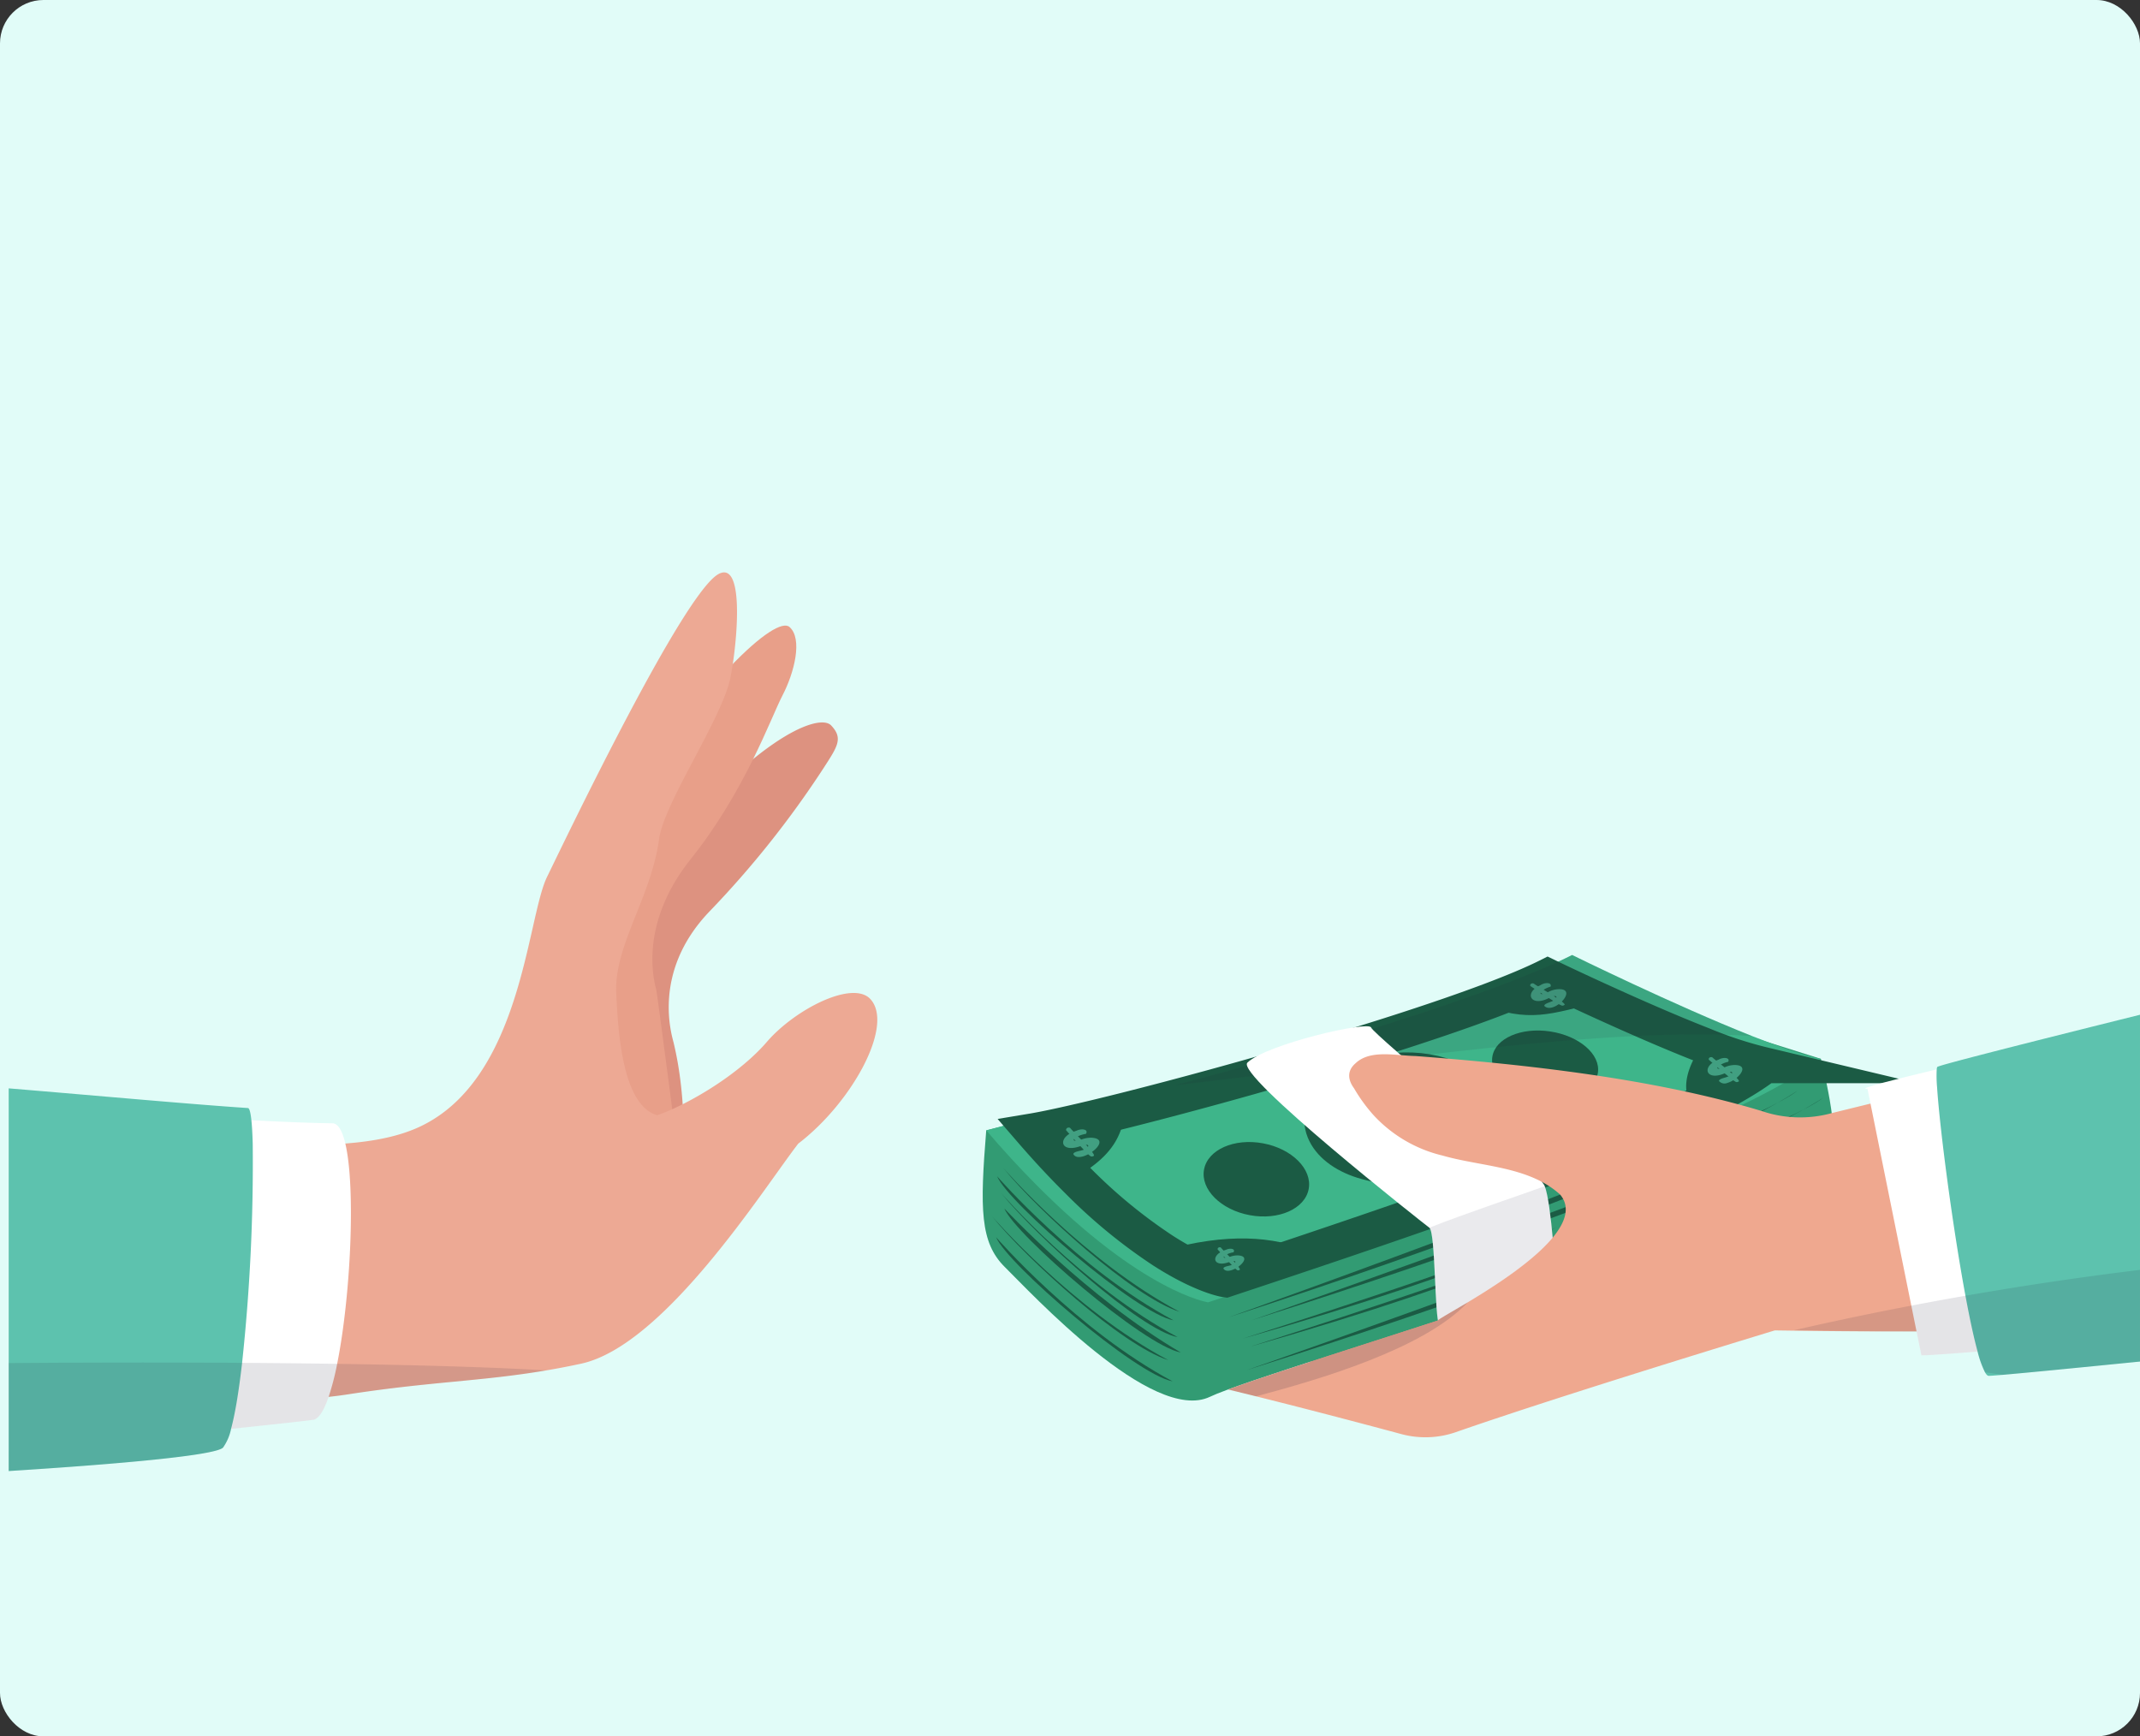 <svg xmlns="http://www.w3.org/2000/svg" width="493" height="400" viewBox="0 0 493 400">
  <rect x="0" y="0" width="493" height="400" fill="#333333" stroke="none"/>
  <g id="Grupo_23382" data-name="Grupo 23382" transform="translate(15380 8664)">
    <rect id="Rectángulo_2086" data-name="Rectángulo 2086" width="493" height="400" rx="10" transform="translate(-15380 -8664)" fill="#e1fcf8"/>
    <g id="Grupo_23115" data-name="Grupo 23115" transform="translate(-15378 -8765.561)">
      <g id="Grupo_23095" data-name="Grupo 23095" transform="translate(0 233.426)">
        <path id="Trazado_4573" data-name="Trazado 4573" d="M706.823,480.817c25.475-32.762,41.112-38.473,43.929-35.505s1.468,4.845-1.736,9.811A223.043,223.043,0,0,1,722.8,488.088c-13.909,14.427-8.416,29.572-8.282,30.554,4.115,17.356,1.4,35.684,1.4,35.684l-44.8,7.412S697.818,492.4,706.823,480.817Z" transform="translate(-561.278 -410.058)" fill="#dd9280"/>
        <path id="Trazado_4574" data-name="Trazado 4574" d="M700.017,355.259c22.326-34.985,38.773-49.347,41.853-46.654S743,319.1,740.275,324.341s-8.635,22.063-21.146,37.718-8.166,29.182-7.942,30.147,4.708,35.4,4.708,35.4l-43.922,11.537S692.125,367.625,700.017,355.259Z" transform="translate(-561.993 -296.035)" fill="#e89f89"/>
        <path id="Trazado_4575" data-name="Trazado 4575" d="M181.9,365.015c-7.856,10.124-30.751,46.529-50.043,50.7-2.817.609-5.475,1.116-8.033,1.548-14.971,2.538-26.483,2.548-45.688,5.517-1.35.208-2.831.4-4.43.578-5.692.632-12.892,1.07-21.21,1.357-14.727.512-32.954.561-52.5.4V359.683c23.383,2.578,41.735,4.527,56.219,5.286a169.676,169.676,0,0,0,21.337.025c7.072-.537,12.674-1.773,17.165-3.877,23.494-11.013,24.653-47.977,29.295-57.512s31.56-65.7,39.588-69.84c5.342-2.756,4.527,12,3.219,20.746v0c-.177,1.165-.36,2.223-.538,3.118-1.863,9.342-15.313,28.863-16.447,37.213a44.827,44.827,0,0,1-1.049,5.247v0c-2.881,11.129-9.223,20.7-8.82,30.154.463,10.9,1.818,25.98,9.424,28.237,1.065-.367,2.236-.835,3.476-1.393.774-.345,1.578-.727,2.4-1.142,6.6-3.309,14.453-8.624,19.39-14.352,6.532-7.584,19.823-14.3,23.869-9.863C204.058,337.8,194.233,355.606,181.9,365.015Z" transform="translate(0 -233.426)" fill="#eda994"/>
        <g id="Grupo_23094" data-name="Grupo 23094" transform="translate(0 118.86)">
          <path id="Trazado_4576" data-name="Trazado 4576" d="M75.671,1042.806a60.771,60.771,0,0,1-1.961,7.6c-1.083,3.152-2.3,5.111-3.6,5.293-1.676.234-8.746,1.018-18.885,2.079-13.473,1.412-32.365,3.314-51.229,5.072V983.19c20.136,1.268,40.111,2.663,55.912,3.489,7.229.378,13.586.638,18.684.709,1.3.02,2.277,1.753,2.961,4.658C79.984,1002.347,78.766,1027.375,75.671,1042.806Z" transform="translate(0 -979.339)" fill="#fff"/>
          <path id="Trazado_4577" data-name="Trazado 4577" d="M53.774,1022.893c-.386,3.365-.812,6.476-1.273,9.195-.4,2.322-.822,4.357-1.272,6.015a11.429,11.429,0,0,1-1.836,4.3c-1.638,1.777-22.959,3.743-49.393,5.416V959.66c22.149,1.841,42.1,3.673,55.125,4.535.339.021.6,1.031.787,2.805.146,1.362.247,3.178.308,5.342A429.552,429.552,0,0,1,53.774,1022.893Z" transform="translate(0 -959.66)" fill="#5dc2ae"/>
        </g>
      </g>
      <path id="Trazado_4578" data-name="Trazado 4578" d="M1733.828,1022.649c-22.24,5.134-59.078,12.617-62.235,13.125-5.809-13.047-28.4-29.606-38.493-24.487s2.043,7.439,3.935,9.076c9.952,3.83,18.657,24.573,18.657,24.573l19.815,19.337,50.084-13.111Z" transform="translate(-1362.501 -649.754)" fill="#d68778"/>
      <path id="Trazado_4579" data-name="Trazado 4579" d="M1624.277,1065.923l33.373-18.617-25.394-11.448c-6.295-1.317-22.626-4.526-29.364-3.63-1.176-7.092-7.866-31.772-24.9-29.566a1.646,1.646,0,0,0-1.386,2.278" transform="translate(-1318.422 -643.222)" fill="#dd9280"/>
      <path id="Trazado_4580" data-name="Trazado 4580" d="M1418.679,1117.424" transform="translate(-1186.489 -739.317)" fill="#e89f89"/>
      <path id="Trazado_4581" data-name="Trazado 4581" d="M1813.558,1252.9" transform="translate(-1516.739 -852.619)" fill="#0d1b3e"/>
      <path id="Trazado_4582" data-name="Trazado 4582" d="M1783.107,1279.371" transform="translate(-1491.272 -874.758)" fill="#78add3"/>
      <g id="Grupo_23113" data-name="Grupo 23113" transform="translate(224.389 321.558)">
        <g id="Grupo_23112" data-name="Grupo 23112">
          <path id="Trazado_4583" data-name="Trazado 4583" d="M1371.825,843.025c-1.46,18.027-1.455,25.847,4.319,31.518s33.941,36.221,47.242,29.845,138.049-41.778,143.036-54.353c2.369-5.972-2.323-23.492-2.323-23.492l-56.927-17.917Z" transform="translate(-1371.012 -802.617)" fill="#329b73"/>
          <path id="Trazado_4584" data-name="Trazado 4584" d="M1872.393,1020.7c9.5.766,19.075-.7,22.975-5.77s-.063-10.7-8.851-12.585-19.794-.064-25.712,7C1856.618,1014.345,1862.417,1019.895,1872.393,1020.7Z" transform="translate(-1779.491 -964.05)" fill="none" stroke="#1b5b44" stroke-miterlimit="10" stroke-width="10.563"/>
          <g id="Grupo_23097" data-name="Grupo 23097" transform="translate(90.266 40.332)">
            <g id="Grupo_23096" data-name="Grupo 23096" transform="translate(0.5)">
              <path id="Trazado_4585" data-name="Trazado 4585" d="M1935.694,1026.622s0,0,.007,0a15,15,0,0,1,2.833-1.069c.876-.183,1.526-.056,1.35.847,0,0,0,.005,0,.008-.16.716-.853,1.253-1.735,1.707-2,1.026-4.964,1.624-4.9,2.887,2.031,2.009,5.406.947,8.086-1.066a14.462,14.462,0,0,0,1.649-1.448c3.183-3.263,4.116-7.469-2.818-6.781-.962-.2-3.155.851-5.159,1.711a14.27,14.27,0,0,1-2.872,1c-.752.123-1.218-.043-1.171-.73v-.024a5.71,5.71,0,0,1,1.736-1.611s0,0,0,0a13.872,13.872,0,0,1,3.815-1.777c.817-2.413-3.231-2.445-5.627-.769-.486.221-.935.452-1.351.691a11.615,11.615,0,0,0-1.936,1.371h0C1922.737,1025.9,1927.18,1031.124,1935.694,1026.622Z" transform="translate(-1925.591 -1018.342)" fill="#1b5b44"/>
            </g>
            <path id="Trazado_4586" data-name="Trazado 4586" d="M1922.626,1020.985c-.544-1.525,1.624-1.761,2.031-1.27s18.66,10.527,17.4,11.5-1.748.506-4.667-1.105C1934.17,1028.329,1922.626,1020.985,1922.626,1020.985Z" transform="translate(-1922.539 -1019.297)" fill="#1b5b44"/>
          </g>
          <ellipse id="Elipse_1277" data-name="Elipse 1277" cx="5.174" cy="8.895" rx="5.174" ry="8.895" transform="matrix(0.106, -0.994, 0.994, 0.106, 58.949, 69.666)" fill="#1b5b44"/>
          <path id="Trazado_4587" data-name="Trazado 4587" d="M1856.079,996.622c9.158,1.36,18.687.45,23.178-4.468s1.393-10.893-6.917-13.344-19.285-1.273-26.013,5.555C1841.567,989.195,1846.465,995.195,1856.079,996.622Z" transform="translate(-1766.994 -943.966)" fill="none" stroke="#1b5b44" stroke-miterlimit="10" stroke-width="10.563"/>
          <g id="Grupo_23099" data-name="Grupo 23099" transform="translate(88.257 36.165)">
            <g id="Grupo_23098" data-name="Grupo 23098" transform="translate(0 0.296)">
              <path id="Trazado_4588" data-name="Trazado 4588" d="M1919.949,1003.194l.007,0a15.269,15.269,0,0,1,2.906-.915c.879-.133,1.5.036,1.2.944,0,0,0,.005,0,.008a3.269,3.269,0,0,1-1.923,1.631c-2.09.922-5.059,1.349-5.164,2.639,1.707,2.168,5.141,1.294,8.026-.591a15.977,15.977,0,0,0,1.8-1.373c3.546-3.126,5.027-7.348-1.825-7.071-.91-.264-3.191.673-5.261,1.426a14.445,14.445,0,0,1-2.935.845c-.749.079-1.181-.119-1.042-.814l0-.025a6.321,6.321,0,0,1,1.911-1.533s0,0,0,0a14.389,14.389,0,0,1,3.959-1.575c1.124-2.405-2.817-2.685-5.381-1.125q-.756.293-1.41.62a12.569,12.569,0,0,0-2.073,1.277h0C1907.418,1001.665,1911.038,1007.255,1919.949,1003.194Z" transform="translate(-1910.263 -994.69)" fill="#1b5b44"/>
            </g>
            <path id="Trazado_4589" data-name="Trazado 4589" d="M1912.13,994.331c-.323-1.584,1.822-1.693,2.152-1.168s16.757,11.85,15.4,12.762-1.773.408-4.4-1.409C1922.383,1002.509,1912.13,994.331,1912.13,994.331Z" transform="translate(-1911.797 -992.881)" fill="#1b5b44"/>
          </g>
          <ellipse id="Elipse_1278" data-name="Elipse 1278" cx="5.33" cy="8.633" rx="5.33" ry="8.633" transform="translate(54.662 64.212) rotate(-82.051)" fill="#1b5b44"/>
          <g id="Grupo_23101" data-name="Grupo 23101" transform="translate(16.421 53.078)">
            <g id="Grupo_23100" data-name="Grupo 23100" transform="translate(0 0.095)">
              <path id="Trazado_4590" data-name="Trazado 4590" d="M1475.644,1100.526a6.728,6.728,0,0,1,1.274-.415c.387-.062.661.009.54.409,0,0,0,0,0,0a1.409,1.409,0,0,1-.829.722c-.911.415-2.225.617-2.258,1.184.776.943,2.286.543,3.542-.3a6.816,6.816,0,0,0,.78-.609c1.537-1.386,2.149-3.246-.877-3.094a6.261,6.261,0,0,0-2.31.651,6.467,6.467,0,0,1-1.29.383c-.33.038-.523-.046-.467-.352v-.01a2.758,2.758,0,0,1,.829-.681,6.319,6.319,0,0,1,1.734-.709c.472-1.061-1.272-1.166-2.388-.47-.222.088-.427.182-.616.279a5.358,5.358,0,0,0-.9.571C1470.089,1099.914,1471.746,1102.351,1475.644,1100.526Z" transform="translate(-1471.344 -1096.798)" fill="#419f81"/>
            </g>
            <path id="Trazado_4591" data-name="Trazado 4591" d="M1471.789,1096.863c-.159-.694.788-.751.939-.522s7.527,5.121,6.936,5.528-.779.187-1.958-.6C1476.4,1100.4,1471.789,1096.863,1471.789,1096.863Z" transform="translate(-1471.701 -1096.22)" fill="#419f81"/>
          </g>
          <path id="Trazado_4592" data-name="Trazado 4592" d="M1510.949,771.912s23.437,11.533,41.46,18.677c6.393,2.535,12.1,4.528,15.848,5.249-6.3,4.93-17.193,10.532-31.429,16.636-27.183,11.668-66.593,25.177-109.734,39.459,0,0-15.057-2.238-39.866-27.362-3.563-3.593-7.314-7.66-11.252-12.25,91.848-24.462,44.173-11.116,50.294-12.743C1460.412,790.5,1493.264,780.818,1510.949,771.912Z" transform="translate(-1375.164 -771.912)" fill="#3eb58a"/>
          <path id="Trazado_4593" data-name="Trazado 4593" d="M1440.244,837.755c3.708,4.291,7.232,8.045,10.551,11.329a121.7,121.7,0,0,0,19.651,16.148c9.23,5.917,14.437,6.655,14.437,6.655q9.893-3.278,19.45-6.494c36.29-12.212,68.093-23.587,88.121-33.168,7.261-3.472,12.977-6.71,16.8-9.665a94.4,94.4,0,0,1-14.6-4.759c-8.443-3.3-18.1-7.612-25.229-10.885-6.108-2.8-10.347-4.85-10.347-4.85-3.412,1.709-7.989,3.618-13.372,5.643-22.522,8.47-59.15,18.95-83.7,25.133C1452.353,835.271,1444.57,837.036,1440.244,837.755Z" transform="translate(-1428.913 -797.13)" fill="none" stroke="#1b5b44" stroke-miterlimit="10" stroke-width="8.215"/>
          <path id="Trazado_4594" data-name="Trazado 4594" d="M2072.569,807.435c11.1,4.068,15.362,2.447,28.328-.947-7.295-3.349-12.358-5.793-12.358-5.793C2084.465,802.737,2079,805.017,2072.569,807.435Z" transform="translate(-1957.748 -795.985)" fill="#1b5b44"/>
          <path id="Trazado_4595" data-name="Trazado 4595" d="M2362.685,912.633c7.261-3.472,12.977-6.71,16.8-9.665a94.4,94.4,0,0,1-14.6-4.759C2361.149,903.861,2359.978,908.529,2362.685,912.633Z" transform="translate(-2199.145 -877.538)" fill="#1b5b44"/>
          <path id="Trazado_4596" data-name="Trazado 4596" d="M1624.778,1173.7c9.23,5.917,14.437,6.655,14.437,6.655q9.893-3.279,19.45-6.494C1650.1,1170.384,1639.654,1169.532,1624.778,1173.7Z" transform="translate(-1583.245 -1105.6)" fill="#1b5b44"/>
          <path id="Trazado_4597" data-name="Trazado 4597" d="M1865.252,960.106c8.438,2.309,17.735,2.331,23.116-2.26s3.757-11.02-3.629-14.362-18.121-3.233-26.064,3.089C1853.057,951.045,1856.4,957.682,1865.252,960.106Z" transform="translate(-1776.553 -913.58)" fill="none" stroke="#1b5b44" stroke-miterlimit="10" stroke-width="10.563"/>
          <g id="Grupo_23103" data-name="Grupo 23103" transform="translate(89.91 29.709)">
            <g id="Grupo_23102" data-name="Grupo 23102" transform="translate(0 1.055)">
              <path id="Trazado_4598" data-name="Trazado 4598" d="M1929.32,968.65l.008,0a15.309,15.309,0,0,1,2.978-.646c.869-.048,1.419.187.936,1.088,0,0,0,.005,0,.008a3.778,3.778,0,0,1-2.2,1.478c-2.2.735-5.129.876-5.516,2.187,1.146,2.392,4.618,1.839,7.792.2a18.208,18.208,0,0,0,2.027-1.226c4.08-2.848,6.434-7.025-.167-7.426-.81-.361-3.195.371-5.339.935a14.278,14.278,0,0,1-2.989.572c-.733.006-1.1-.24-.813-.938l.01-.025a7.278,7.278,0,0,1,2.165-1.379s0,0,0,0a14.825,14.825,0,0,1,4.13-1.218c1.609-2.352-2.09-3.033-4.885-1.691q-.787.225-1.484.495a13.875,13.875,0,0,0-2.263,1.1h0C1917.7,965.831,1919.911,971.919,1929.32,968.65Z" transform="translate(-1920.363 -959.882)" fill="#1b5b44"/>
            </g>
            <path id="Trazado_4599" data-name="Trazado 4599" d="M1930.552,954.795c.044-1.655,2.116-1.552,2.314-.981s13.353,13.815,11.854,14.614-1.783.241-3.884-1.884C1938.516,964.2,1930.552,954.795,1930.552,954.795Z" transform="translate(-1928.884 -953.436)" fill="#1b5b44"/>
          </g>
          <g id="Grupo_23105" data-name="Grupo 23105" transform="translate(126.127 6.488)">
            <g id="Grupo_23104" data-name="Grupo 23104" transform="translate(0.15)">
              <path id="Trazado_4600" data-name="Trazado 4600" d="M2146.709,814.991a6.275,6.275,0,0,1,1.177-.431c.364-.073.629-.016.547.357,0,0,0,0,0,0a1.243,1.243,0,0,1-.733.7c-.832.417-2.058.652-2.042,1.176.817.843,2.215.417,3.34-.407a5.793,5.793,0,0,0,.691-.593c1.342-1.338,1.767-3.079-1.092-2.824a5.833,5.833,0,0,0-2.141.688,6,6,0,0,1-1.189.4c-.311.048-.5-.022-.477-.308a.018.018,0,0,1,0-.009,2.4,2.4,0,0,1,.728-.66,5.8,5.8,0,0,1,1.589-.721c.361-1-1.305-1.027-2.309-.343-.2.09-.389.182-.561.279h0a4.876,4.876,0,0,0-.808.559C2141.38,814.635,2143.159,816.823,2146.709,814.991Z" transform="translate(-2142.562 -811.554)" fill="#419f81"/>
            </g>
            <path id="Trazado_4601" data-name="Trazado 4601" d="M2141.678,812.427c-.209-.635.686-.723.848-.518s7.577,4.447,7.05,4.845-.724.2-1.91-.479C2146.357,815.523,2141.678,812.427,2141.678,812.427Z" transform="translate(-2141.647 -811.768)" fill="#419f81"/>
          </g>
          <g id="Grupo_23107" data-name="Grupo 23107" transform="translate(166.992 23.527)">
            <g id="Grupo_23106" data-name="Grupo 23106" transform="translate(0 0.198)">
              <path id="Trazado_4602" data-name="Trazado 4602" d="M2395.261,920.416a0,0,0,0,0,0,0,6.273,6.273,0,0,1,1.209-.351c.363-.047.614.029.471.4v0a1.4,1.4,0,0,1-.825.66c-.872.364-2.1.513-2.172,1.049a1.676,1.676,0,0,0,1.939.448,5.317,5.317,0,0,0,1.361-.616c.2-.123.389-.254.573-.395l0,0c.064-.051.129-.1.192-.154,1.522-1.267,2.222-3.011-.59-2.962a5.865,5.865,0,0,0-2.184.541,5.905,5.905,0,0,1-1.223.322c-.307.027-.477-.06-.406-.348h0s0-.005,0-.009a2.732,2.732,0,0,1,.815-.62,5.992,5.992,0,0,1,1.656-.616c.513-.991-1.093-1.145-2.177-.522-.21.076-.406.158-.59.244a5.188,5.188,0,0,0-.879.513C2390.165,919.658,2391.527,922.019,2395.261,920.416Z" transform="translate(-2391.33 -916.873)" fill="#419f81"/>
            </g>
            <path id="Trazado_4603" data-name="Trazado 4603" d="M2392.9,916.251c-.1-.663.783-.687.907-.465s6.6,5.1,6.025,5.465-.735.153-1.77-.63C2396.917,919.756,2392.9,916.251,2392.9,916.251Z" transform="translate(-2392.635 -915.66)" fill="#419f81"/>
          </g>
          <ellipse id="Elipse_1279" data-name="Elipse 1279" cx="8.417" cy="12.262" rx="8.417" ry="12.262" transform="translate(49.45 57.696) rotate(-79.454)" fill="#1b5b44"/>
          <ellipse id="Elipse_1280" data-name="Elipse 1280" cx="7.77" cy="12.298" rx="7.77" ry="12.298" transform="translate(116.242 31.145) rotate(-81.405)" fill="#1b5b44"/>
          <path id="Trazado_4604" data-name="Trazado 4604" d="M1438.864,994.475c8.006-2.053,15.22-3.761,21.707-5.182-.634,7.271-4.325,11.465-11.42,15.651A98.115,98.115,0,0,0,1438.864,994.475Z" transform="translate(-1427.759 -953.715)" fill="#1b5b44"/>
          <g id="Grupo_23109" data-name="Grupo 23109" transform="translate(18.527 39.756)">
            <g id="Grupo_23108" data-name="Grupo 23108" transform="translate(0 0.431)">
              <path id="Trazado_4605" data-name="Trazado 4605" d="M1488.191,1021.3a6.752,6.752,0,0,1,1.309-.3c.383-.025.629.075.424.473,0,0,0,0,0,0a1.634,1.634,0,0,1-.952.657c-.962.334-2.261.409-2.419.987.53,1.044,2.061.785,3.447.049a7.822,7.822,0,0,0,.88-.546c1.776-1.266,2.775-3.111-.148-3.257a6.153,6.153,0,0,0-2.35.436,6.411,6.411,0,0,1-1.316.263c-.323.006-.489-.1-.367-.408l0-.01a3.178,3.178,0,0,1,.943-.615,6.537,6.537,0,0,1,1.813-.553c.687-1.04-.955-1.321-2.175-.72-.232.068-.448.144-.65.224a5.945,5.945,0,0,0-.99.495C1483.025,1020.12,1484.064,1022.782,1488.191,1021.3Z" transform="translate(-1484.21 -1017.451)" fill="#419f81"/>
            </g>
            <path id="Trazado_4606" data-name="Trazado 4606" d="M1488.3,1015.421c0-.727.919-.69,1.013-.441s6.043,6,5.389,6.357-.785.114-1.736-.808C1491.918,1019.509,1488.3,1015.421,1488.3,1015.421Z" transform="translate(-1487.632 -1014.818)" fill="#419f81"/>
          </g>
          <g id="Grupo_23111" data-name="Grupo 23111" transform="translate(53.574 67.331)">
            <g id="Grupo_23110" data-name="Grupo 23110" transform="translate(0 0.344)">
              <path id="Trazado_4607" data-name="Trazado 4607" d="M1701.531,1188.48a5.3,5.3,0,0,1,1.048-.237c.305-.02.5.06.337.377,0,0,0,0,0,0a1.309,1.309,0,0,1-.764.526c-.769.266-1.8.326-1.93.786.424.833,1.645.628,2.753.042a6.5,6.5,0,0,0,.706-.437c1.417-1.013,2.213-2.486-.121-2.6a4.881,4.881,0,0,0-1.876.347,4.949,4.949,0,0,1-1.049.21h0c-.259.005-.39-.079-.293-.327,0,0,0,0,0-.007a2.561,2.561,0,0,1,.754-.491,5.149,5.149,0,0,1,1.446-.44c.551-.831-.761-1.056-1.736-.576-.184.055-.357.115-.52.18a4.705,4.705,0,0,0-.789.394C1697.4,1187.536,1698.235,1189.662,1701.531,1188.48Z" transform="translate(-1698.351 -1185.405)" fill="#419f81"/>
            </g>
            <path id="Trazado_4608" data-name="Trazado 4608" d="M1701.623,1183.786c0-.58.734-.552.809-.352s4.826,4.792,4.3,5.077-.627.091-1.386-.646C1704.511,1187.051,1701.623,1183.786,1701.623,1183.786Z" transform="translate(-1701.088 -1183.304)" fill="#419f81"/>
          </g>
          <path id="Trazado_4609" data-name="Trazado 4609" d="M1732.707,771.912s23.437,11.533,41.46,18.677c-33.018-2.23-84.574,5.747-133.036,11.35C1675.291,792.928,1715.022,780.818,1732.707,771.912Z" transform="translate(-1596.922 -771.912)" fill="#1f1f39" opacity="0.1"/>
          <path id="Trazado_4610" data-name="Trazado 4610" d="M1717.548,1014.683c107.893-35.125,131.094-52.261,131.094-52.261C1836.055,972.581,1717.548,1014.683,1717.548,1014.683Z" transform="translate(-1660.832 -931.242)" fill="#1b5b44"/>
          <path id="Trazado_4611" data-name="Trazado 4611" d="M1742.448,1094.135c108.227-34.315,131.679-51.3,131.679-51.3C1861.388,1052.912,1742.448,1094.135,1742.448,1094.135Z" transform="translate(-1681.656 -998.49)" fill="#1b5b44"/>
          <path id="Trazado_4612" data-name="Trazado 4612" d="M1750.026,1023.737c108.227-34.315,131.679-51.3,131.679-51.3C1868.966,982.514,1750.026,1023.737,1750.026,1023.737Z" transform="translate(-1687.994 -939.614)" fill="#1b5b44"/>
          <path id="Trazado_4613" data-name="Trazado 4613" d="M1736.8,1179.856c59.276-16.949,72.483-25.854,72.483-25.854C1802.073,1159.306,1736.8,1179.856,1736.8,1179.856Z" transform="translate(-1676.929 -1091.467)" fill="#1b5b44"/>
          <path id="Trazado_4614" data-name="Trazado 4614" d="M1747.23,1191.183c59.276-16.949,72.483-25.854,72.483-25.854C1812.507,1170.633,1747.23,1191.183,1747.23,1191.183Z" transform="translate(-1685.656 -1100.94)" fill="#1b5b44"/>
          <path id="Trazado_4615" data-name="Trazado 4615" d="M2093.37,1070.477c57.915-20.326,70.08-29.844,70.08-29.844C2156.876,1046.26,2093.37,1070.477,2093.37,1070.477Z" transform="translate(-1975.144 -996.652)" fill="#1b5b44"/>
          <path id="Trazado_4616" data-name="Trazado 4616" d="M2082.966,1052.011c57.915-20.326,70.079-29.844,70.079-29.844C2146.472,1027.794,2082.966,1052.011,2082.966,1052.011Z" transform="translate(-1966.443 -981.209)" fill="#1b5b44"/>
          <path id="Trazado_4617" data-name="Trazado 4617" d="M1813.929,931.806c-.063,1.693-25.757,10.889-26.849,9.19s-.806-21.248-2.261-22.345-44.805-35.224-41.913-38.033c4.363-4.238,27.989-9.706,28.5-8.085s38.458,32.587,40,36.55S1813.991,930.112,1813.929,931.806Z" transform="translate(-1681.924 -855.819)" fill="#fff"/>
          <path id="Trazado_4618" data-name="Trazado 4618" d="M1391.257,1083.421c2.57,6.173,32.177,31.658,40.654,33.182C1409.861,1104.849,1391.257,1083.421,1391.257,1083.421Z" transform="translate(-1387.944 -1032.437)" fill="#1b5b44"/>
          <path id="Trazado_4619" data-name="Trazado 4619" d="M1389.908,1169.293c2.57,6.173,32.177,31.658,40.654,33.182C1408.512,1190.721,1389.908,1169.293,1389.908,1169.293Z" transform="translate(-1386.815 -1104.255)" fill="#1b5b44"/>
          <path id="Trazado_4620" data-name="Trazado 4620" d="M1401.441,1128.687c2.57,6.173,32.177,31.658,40.654,33.182C1420.474,1149.2,1401.441,1128.687,1401.441,1128.687Z" transform="translate(-1396.461 -1070.295)" fill="#1b5b44"/>
          <path id="Trazado_4621" data-name="Trazado 4621" d="M1396.954,1107.043c8.086,9.979,32.177,31.658,40.654,33.182C1415.558,1128.471,1396.954,1107.043,1396.954,1107.043Z" transform="translate(-1392.708 -1052.193)" fill="#1b5b44"/>
          <path id="Trazado_4622" data-name="Trazado 4622" d="M1383.8,1139.4c8.086,9.979,29.92,29.773,40.654,33.182C1402.393,1160.874,1383.8,1139.4,1383.8,1139.4Z" transform="translate(-1381.706 -1079.251)" fill="#1b5b44"/>
          <path id="Trazado_4623" data-name="Trazado 4623" d="M1399.688,1071.378c8.086,9.979,29.92,29.773,40.654,33.182C1418.282,1092.856,1399.688,1071.378,1399.688,1071.378Z" transform="translate(-1394.995 -1022.365)" fill="#1b5b44"/>
        </g>
        <path id="Trazado_4624" data-name="Trazado 4624" d="M2028.812,1120.069c-.062,1.693-25.757,10.889-26.849,9.19s-.806-21.248-2.261-22.345c7.9-3.159,22.071-7.885,26.587-9.568C2027.832,1101.309,2028.874,1118.375,2028.812,1120.069Z" transform="translate(-1896.807 -1044.082)" fill="#1f1f39" opacity="0.09"/>
      </g>
      <g id="Grupo_23114" data-name="Grupo 23114" transform="translate(280.922 335.331)">
        <path id="Trazado_4625" data-name="Trazado 4625" d="M1742.479,1356.213l.044-.015Z" transform="translate(-1738.216 -1274.342)" fill="#efa88f"/>
        <path id="Trazado_4626" data-name="Trazado 4626" d="M1750.059,1285.813l.044-.015Z" transform="translate(-1744.555 -1215.464)" fill="#efa88f"/>
        <path id="Trazado_4627" data-name="Trazado 4627" d="M1926.508,887.6v66.087c-12.8.889-25.8,1.352-38.578,1.56q-6.5.106-12.9.128h0q-3.646.015-7.245.01h-.1c-8.72-.013-17.21-.111-25.314-.232,0,0-48.252,14.64-73.447,23.429a21.4,21.4,0,0,1-12.584.457c-7.538-2.028-20.643-5.512-33.478-8.7-2.16-.537-4.316-1.065-6.434-1.578,8.781-3.236,27.452-9.1,48.342-15.889-.036-.2,2.864-1.787,6.859-4.183l0,0c10.174-6.1,27.434-17.488,21.3-24.82-7.247-6.566-18.125-6.406-27.118-9a31.531,31.531,0,0,1-15.923-9.359,37.479,37.479,0,0,1-4.44-6.123c-1.352-1.833-1.75-3.975.342-5.774,0,0,0,0,0,0,3.406-3.219,9.218-1.755,13.858-1.665,25.4,1.946,54.624,5.126,79.661,12.65a27.376,27.376,0,0,0,16.177.5c2.967-.728,5.92-1.453,8.933-2.195l15.337-3.771q6.319-1.556,12.725-3.134h0C1903.7,893.237,1915.079,890.427,1926.508,887.6Z" transform="translate(-1716.43 -882.438)" fill="#efa88f"/>
        <path id="Trazado_4628" data-name="Trazado 4628" d="M2676.632,967.946v14.527c-10.237.885-26.187,2.25-37.406,3.129-8.119.638-13.759,1.02-12.969.786l-1.1-5.419-.007-.036-1.2-5.923-9.407-46.545v0l-.692-3.429c-2.926.151,7.393-2.417,15.948-4.458,5.527-1.318,10.318-2.416,10.318-2.416l2.489,3.4v0h0l33.228,45.31Z" transform="translate(-2466.554 -907.996)" fill="#fff"/>
        <path id="Trazado_4629" data-name="Trazado 4629" d="M2760.494,856.06v79.891c-14.3,1.43-26.239,2.6-31.725,3.067-1.7.147-2.784.226-3.121.226-.269,0-.556-.286-.863-.822a23.143,23.143,0,0,1-1.7-4.756c-.376-1.376-.764-2.967-1.157-4.732,0-.021-.01-.043-.015-.065-.537-2.412-1.083-5.141-1.629-8.075-2.993-16.131-5.91-38.434-6.538-48.038a29,29,0,0,1-.082-4.115v0c.031-.327.089-.525.165-.579C2714.511,867.59,2735.385,862.306,2760.494,856.06Z" transform="translate(-2550.417 -856.06)" fill="#5dc2ae"/>
      </g>
      <path id="Trazado_4630" data-name="Trazado 4630" d="M2592.5,1215.17v21.116c-14.3,1.43-26.239,2.6-31.725,3.067l-3.983-.6a23.125,23.125,0,0,1-1.7-4.756c-8.12.638-13.76,1.02-12.969.786l-1.1-5.419c-2.524,0-4.946-.01-7.252-.026h-.1c-8.859-.064-16.036-.223-20.927-.257q13.871-3.17,27.072-5.676,6.324-1.21,12.468-2.28c13.925-2.431,27.126-4.35,39.416-5.863C2591.969,1215.234,2592.233,1215.2,2592.5,1215.17Z" transform="translate(-2101.497 -821.065)" fill="#1f1f39" opacity="0.12"/>
      <path id="Trazado_4631" data-name="Trazado 4631" d="M1771.63,1260.848c-10.089,10.722-34.3,17.82-48.768,21.65-2.16-.537-4.316-1.066-6.434-1.578,8.781-3.236,27.452-9.1,48.342-15.889C1764.735,1264.827,1767.635,1263.244,1771.63,1260.848Z" transform="translate(-1435.507 -859.267)" fill="#1f1f39" fill-rule="evenodd" opacity="0.16"/>
      <path id="Trazado_4632" data-name="Trazado 4632" d="M123.829,1347.377c-14.971,2.538-26.483,2.548-45.688,5.517-1.35.208-2.831.4-4.43.578-1.083,3.152-2.3,5.111-3.6,5.293-1.676.234-8.746,1.018-18.885,2.079a11.426,11.426,0,0,1-1.836,4.3c-1.638,1.777-22.959,3.743-49.393,5.416V1345.69c18.458-.151,36.761-.17,53.774-.056,7.588.051,14.921.129,21.9.234C95.3,1346.159,112.1,1346.662,123.829,1347.377Z" transform="translate(0 -930.115)" fill="#1f1f39" opacity="0.12"/>
    </g>
  </g>
</svg>
